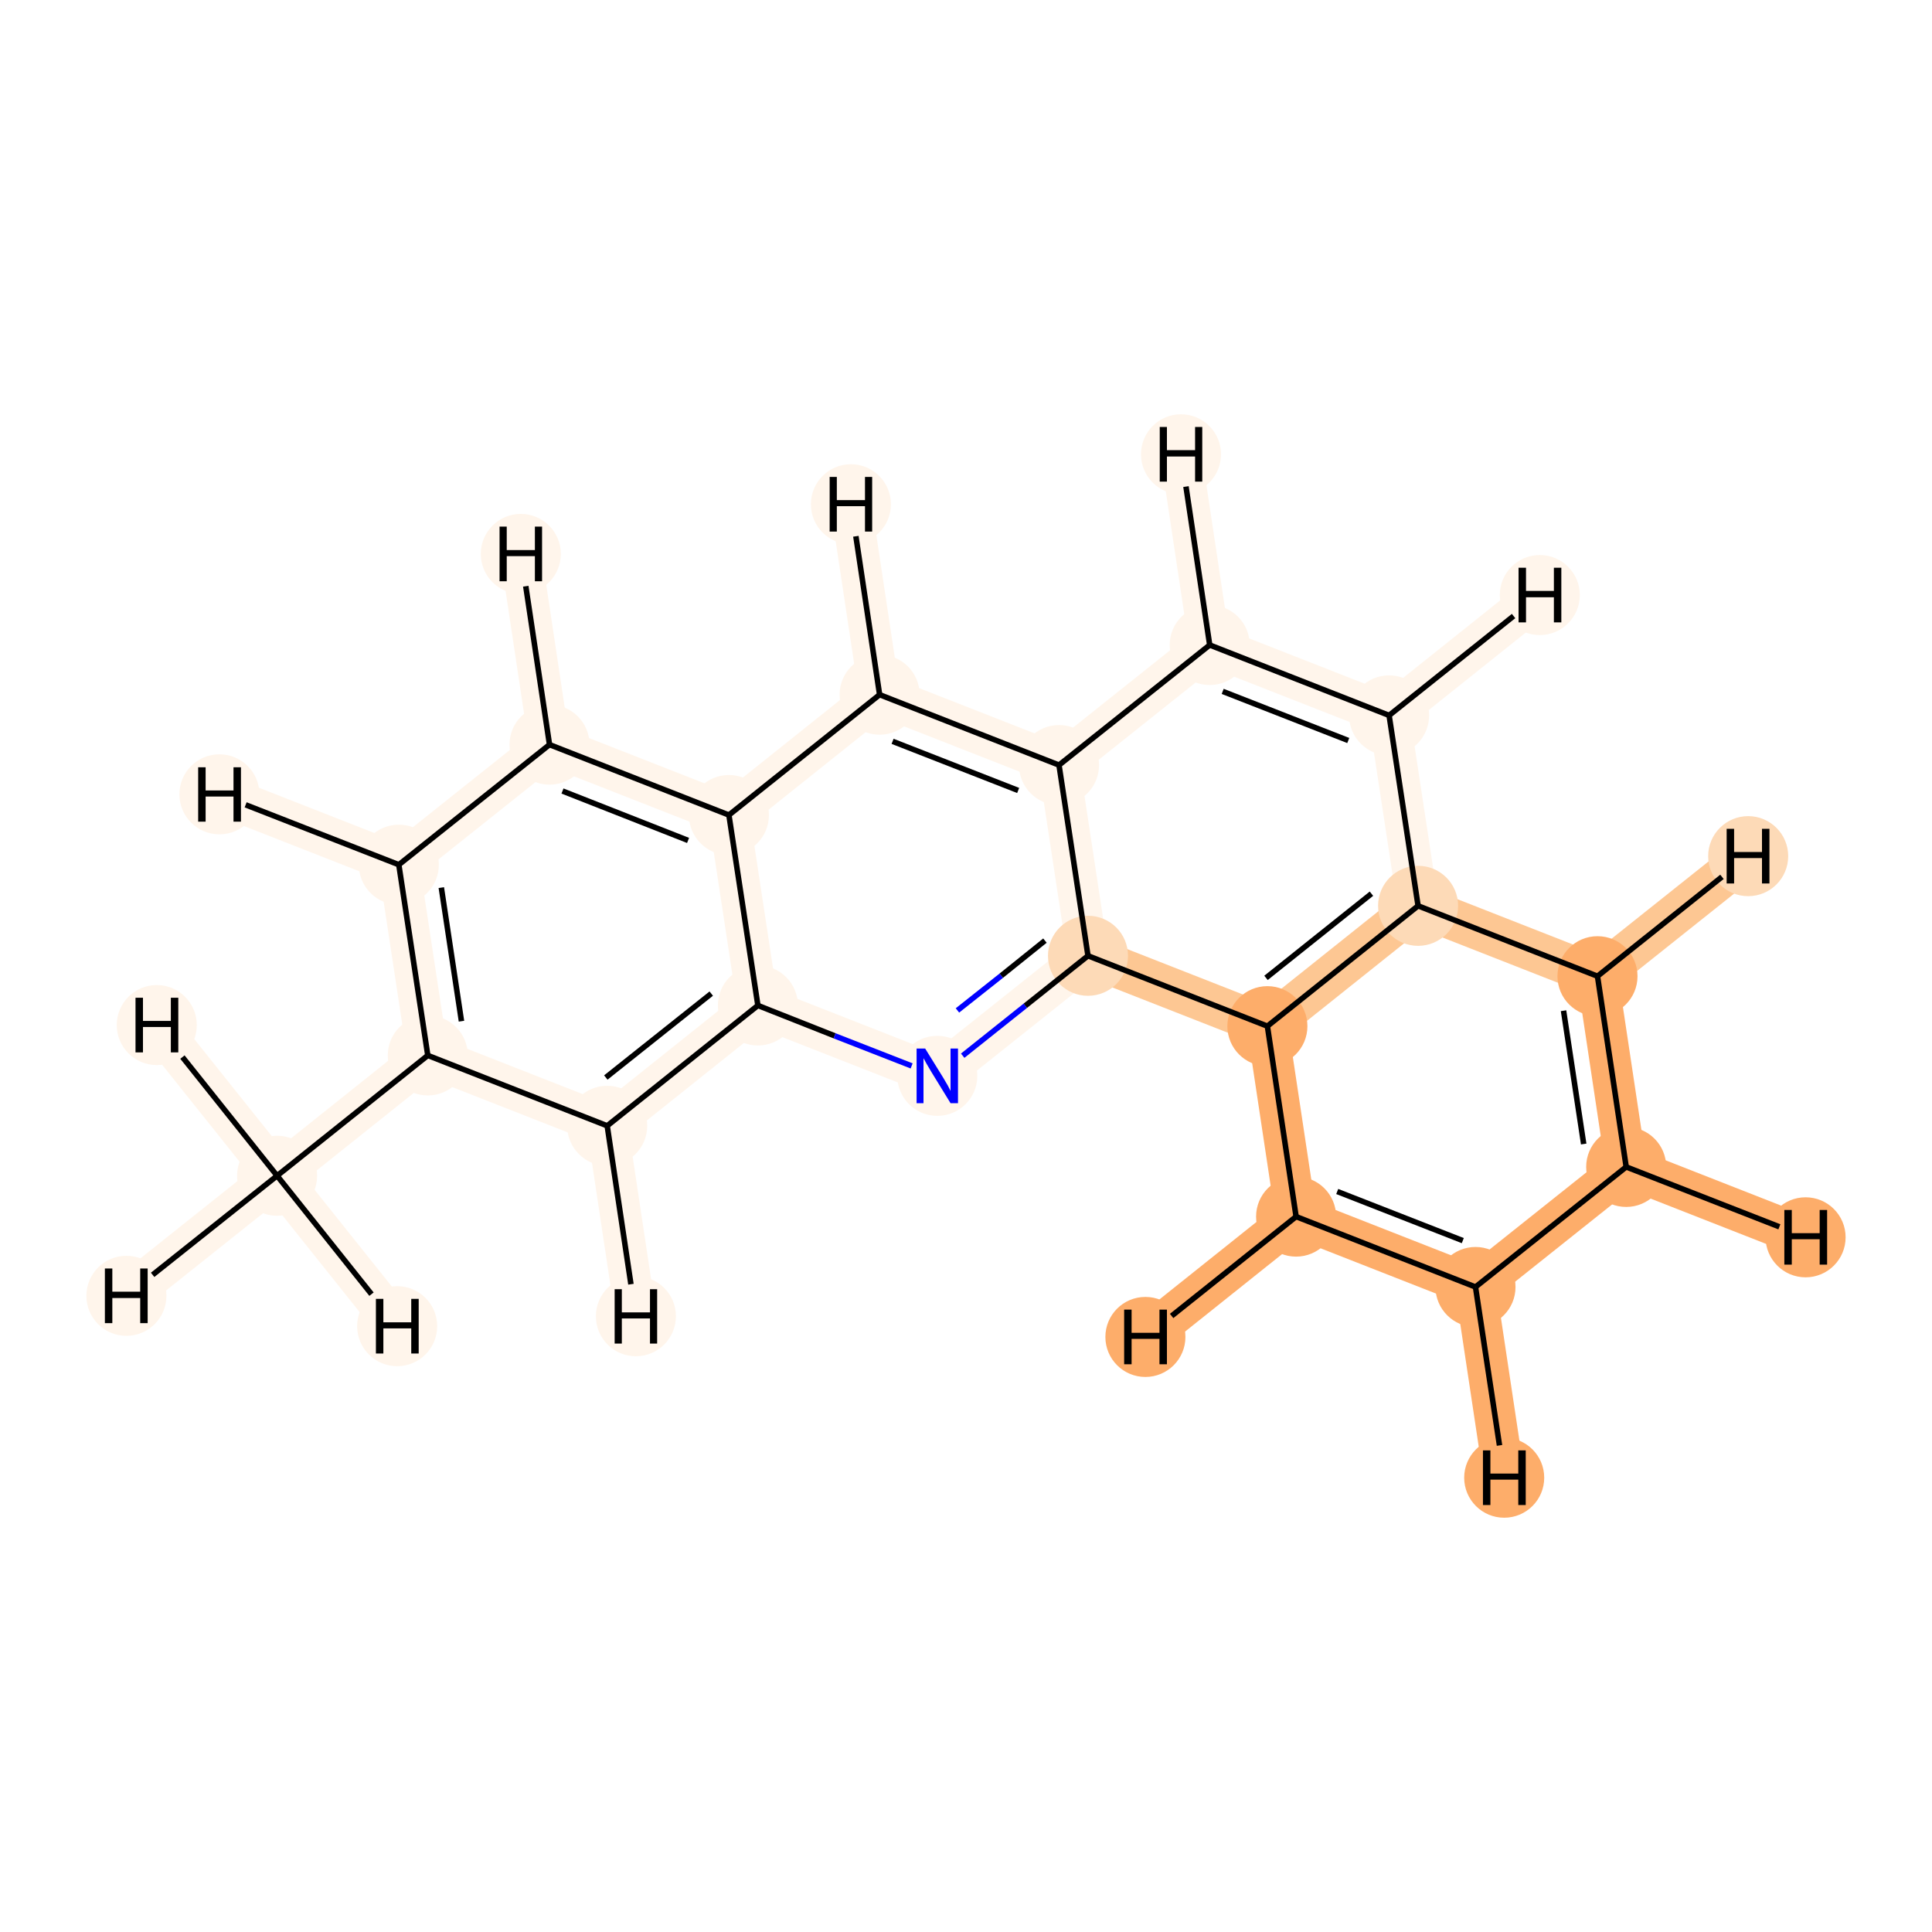 <?xml version='1.0' encoding='iso-8859-1'?>
<svg version='1.1' baseProfile='full'
              xmlns='http://www.w3.org/2000/svg'
                      xmlns:rdkit='http://www.rdkit.org/xml'
                      xmlns:xlink='http://www.w3.org/1999/xlink'
                  xml:space='preserve'
width='700px' height='700px' viewBox='0 0 700 700'>
<!-- END OF HEADER -->
<rect style='opacity:1.0;fill:#FFFFFF;stroke:none' width='700.0' height='700.0' x='0.0' y='0.0'> </rect>
<path d='M 100.4,426.0 L 155.0,382.4' style='fill:none;fill-rule:evenodd;stroke:#FFF5EB;stroke-width:14.9px;stroke-linecap:butt;stroke-linejoin:miter;stroke-opacity:1' />
<path d='M 100.4,426.0 L 45.8,469.5' style='fill:none;fill-rule:evenodd;stroke:#FFF5EB;stroke-width:14.9px;stroke-linecap:butt;stroke-linejoin:miter;stroke-opacity:1' />
<path d='M 100.4,426.0 L 56.8,371.4' style='fill:none;fill-rule:evenodd;stroke:#FFF5EB;stroke-width:14.9px;stroke-linecap:butt;stroke-linejoin:miter;stroke-opacity:1' />
<path d='M 100.4,426.0 L 143.9,480.5' style='fill:none;fill-rule:evenodd;stroke:#FFF5EB;stroke-width:14.9px;stroke-linecap:butt;stroke-linejoin:miter;stroke-opacity:1' />
<path d='M 155.0,382.4 L 144.5,313.3' style='fill:none;fill-rule:evenodd;stroke:#FFF5EB;stroke-width:14.9px;stroke-linecap:butt;stroke-linejoin:miter;stroke-opacity:1' />
<path d='M 155.0,382.4 L 220.0,407.9' style='fill:none;fill-rule:evenodd;stroke:#FFF5EB;stroke-width:14.9px;stroke-linecap:butt;stroke-linejoin:miter;stroke-opacity:1' />
<path d='M 144.5,313.3 L 199.1,269.8' style='fill:none;fill-rule:evenodd;stroke:#FFF5EB;stroke-width:14.9px;stroke-linecap:butt;stroke-linejoin:miter;stroke-opacity:1' />
<path d='M 144.5,313.3 L 79.5,287.8' style='fill:none;fill-rule:evenodd;stroke:#FFF5EB;stroke-width:14.9px;stroke-linecap:butt;stroke-linejoin:miter;stroke-opacity:1' />
<path d='M 199.1,269.8 L 264.1,295.3' style='fill:none;fill-rule:evenodd;stroke:#FFF5EB;stroke-width:14.9px;stroke-linecap:butt;stroke-linejoin:miter;stroke-opacity:1' />
<path d='M 199.1,269.8 L 188.7,200.7' style='fill:none;fill-rule:evenodd;stroke:#FFF5EB;stroke-width:14.9px;stroke-linecap:butt;stroke-linejoin:miter;stroke-opacity:1' />
<path d='M 264.1,295.3 L 274.6,364.3' style='fill:none;fill-rule:evenodd;stroke:#FFF5EB;stroke-width:14.9px;stroke-linecap:butt;stroke-linejoin:miter;stroke-opacity:1' />
<path d='M 264.1,295.3 L 318.7,251.7' style='fill:none;fill-rule:evenodd;stroke:#FFF5EB;stroke-width:14.9px;stroke-linecap:butt;stroke-linejoin:miter;stroke-opacity:1' />
<path d='M 274.6,364.3 L 220.0,407.9' style='fill:none;fill-rule:evenodd;stroke:#FFF5EB;stroke-width:14.9px;stroke-linecap:butt;stroke-linejoin:miter;stroke-opacity:1' />
<path d='M 274.6,364.3 L 339.6,389.8' style='fill:none;fill-rule:evenodd;stroke:#FFF5EB;stroke-width:14.9px;stroke-linecap:butt;stroke-linejoin:miter;stroke-opacity:1' />
<path d='M 220.0,407.9 L 230.4,476.9' style='fill:none;fill-rule:evenodd;stroke:#FFF5EB;stroke-width:14.9px;stroke-linecap:butt;stroke-linejoin:miter;stroke-opacity:1' />
<path d='M 339.6,389.8 L 394.2,346.3' style='fill:none;fill-rule:evenodd;stroke:#FFF5EB;stroke-width:14.9px;stroke-linecap:butt;stroke-linejoin:miter;stroke-opacity:1' />
<path d='M 394.2,346.3 L 383.7,277.2' style='fill:none;fill-rule:evenodd;stroke:#FFF5EB;stroke-width:14.9px;stroke-linecap:butt;stroke-linejoin:miter;stroke-opacity:1' />
<path d='M 394.2,346.3 L 459.2,371.8' style='fill:none;fill-rule:evenodd;stroke:#FDC793;stroke-width:14.9px;stroke-linecap:butt;stroke-linejoin:miter;stroke-opacity:1' />
<path d='M 383.7,277.2 L 318.7,251.7' style='fill:none;fill-rule:evenodd;stroke:#FFF5EB;stroke-width:14.9px;stroke-linecap:butt;stroke-linejoin:miter;stroke-opacity:1' />
<path d='M 383.7,277.2 L 438.3,233.7' style='fill:none;fill-rule:evenodd;stroke:#FFF5EB;stroke-width:14.9px;stroke-linecap:butt;stroke-linejoin:miter;stroke-opacity:1' />
<path d='M 318.7,251.7 L 308.3,182.7' style='fill:none;fill-rule:evenodd;stroke:#FFF5EB;stroke-width:14.9px;stroke-linecap:butt;stroke-linejoin:miter;stroke-opacity:1' />
<path d='M 438.3,233.7 L 503.3,259.2' style='fill:none;fill-rule:evenodd;stroke:#FFF5EB;stroke-width:14.9px;stroke-linecap:butt;stroke-linejoin:miter;stroke-opacity:1' />
<path d='M 438.3,233.7 L 427.9,164.6' style='fill:none;fill-rule:evenodd;stroke:#FFF5EB;stroke-width:14.9px;stroke-linecap:butt;stroke-linejoin:miter;stroke-opacity:1' />
<path d='M 503.3,259.2 L 513.8,328.2' style='fill:none;fill-rule:evenodd;stroke:#FFF5EB;stroke-width:14.9px;stroke-linecap:butt;stroke-linejoin:miter;stroke-opacity:1' />
<path d='M 503.3,259.2 L 557.9,215.6' style='fill:none;fill-rule:evenodd;stroke:#FFF5EB;stroke-width:14.9px;stroke-linecap:butt;stroke-linejoin:miter;stroke-opacity:1' />
<path d='M 513.8,328.2 L 459.2,371.8' style='fill:none;fill-rule:evenodd;stroke:#FDC793;stroke-width:14.9px;stroke-linecap:butt;stroke-linejoin:miter;stroke-opacity:1' />
<path d='M 513.8,328.2 L 578.8,353.7' style='fill:none;fill-rule:evenodd;stroke:#FDC793;stroke-width:14.9px;stroke-linecap:butt;stroke-linejoin:miter;stroke-opacity:1' />
<path d='M 459.2,371.8 L 469.6,440.8' style='fill:none;fill-rule:evenodd;stroke:#FDAD6A;stroke-width:14.9px;stroke-linecap:butt;stroke-linejoin:miter;stroke-opacity:1' />
<path d='M 469.6,440.8 L 534.6,466.3' style='fill:none;fill-rule:evenodd;stroke:#FDAD6A;stroke-width:14.9px;stroke-linecap:butt;stroke-linejoin:miter;stroke-opacity:1' />
<path d='M 469.6,440.8 L 415.0,484.4' style='fill:none;fill-rule:evenodd;stroke:#FDAD6A;stroke-width:14.9px;stroke-linecap:butt;stroke-linejoin:miter;stroke-opacity:1' />
<path d='M 534.6,466.3 L 589.2,422.8' style='fill:none;fill-rule:evenodd;stroke:#FDAD6A;stroke-width:14.9px;stroke-linecap:butt;stroke-linejoin:miter;stroke-opacity:1' />
<path d='M 534.6,466.3 L 545.0,535.4' style='fill:none;fill-rule:evenodd;stroke:#FDAD6A;stroke-width:14.9px;stroke-linecap:butt;stroke-linejoin:miter;stroke-opacity:1' />
<path d='M 589.2,422.8 L 578.8,353.7' style='fill:none;fill-rule:evenodd;stroke:#FDAD6A;stroke-width:14.9px;stroke-linecap:butt;stroke-linejoin:miter;stroke-opacity:1' />
<path d='M 589.2,422.8 L 654.2,448.3' style='fill:none;fill-rule:evenodd;stroke:#FDAD6A;stroke-width:14.9px;stroke-linecap:butt;stroke-linejoin:miter;stroke-opacity:1' />
<path d='M 578.8,353.7 L 633.4,310.2' style='fill:none;fill-rule:evenodd;stroke:#FDC793;stroke-width:14.9px;stroke-linecap:butt;stroke-linejoin:miter;stroke-opacity:1' />
<ellipse cx='100.4' cy='426.0' rx='14.0' ry='14.0'  style='fill:#FFF5EB;fill-rule:evenodd;stroke:#FFF5EB;stroke-width:1.0px;stroke-linecap:butt;stroke-linejoin:miter;stroke-opacity:1' />
<ellipse cx='155.0' cy='382.4' rx='14.0' ry='14.0'  style='fill:#FFF5EB;fill-rule:evenodd;stroke:#FFF5EB;stroke-width:1.0px;stroke-linecap:butt;stroke-linejoin:miter;stroke-opacity:1' />
<ellipse cx='144.5' cy='313.3' rx='14.0' ry='14.0'  style='fill:#FFF5EB;fill-rule:evenodd;stroke:#FFF5EB;stroke-width:1.0px;stroke-linecap:butt;stroke-linejoin:miter;stroke-opacity:1' />
<ellipse cx='199.1' cy='269.8' rx='14.0' ry='14.0'  style='fill:#FFF5EB;fill-rule:evenodd;stroke:#FFF5EB;stroke-width:1.0px;stroke-linecap:butt;stroke-linejoin:miter;stroke-opacity:1' />
<ellipse cx='264.1' cy='295.3' rx='14.0' ry='14.0'  style='fill:#FFF5EB;fill-rule:evenodd;stroke:#FFF5EB;stroke-width:1.0px;stroke-linecap:butt;stroke-linejoin:miter;stroke-opacity:1' />
<ellipse cx='274.6' cy='364.3' rx='14.0' ry='14.0'  style='fill:#FFF5EB;fill-rule:evenodd;stroke:#FFF5EB;stroke-width:1.0px;stroke-linecap:butt;stroke-linejoin:miter;stroke-opacity:1' />
<ellipse cx='220.0' cy='407.9' rx='14.0' ry='14.0'  style='fill:#FFF5EB;fill-rule:evenodd;stroke:#FFF5EB;stroke-width:1.0px;stroke-linecap:butt;stroke-linejoin:miter;stroke-opacity:1' />
<ellipse cx='339.6' cy='389.8' rx='14.0' ry='14.0'  style='fill:#FFF5EB;fill-rule:evenodd;stroke:#FFF5EB;stroke-width:1.0px;stroke-linecap:butt;stroke-linejoin:miter;stroke-opacity:1' />
<ellipse cx='394.2' cy='346.3' rx='14.0' ry='14.0'  style='fill:#FDDAB7;fill-rule:evenodd;stroke:#FDDAB7;stroke-width:1.0px;stroke-linecap:butt;stroke-linejoin:miter;stroke-opacity:1' />
<ellipse cx='383.7' cy='277.2' rx='14.0' ry='14.0'  style='fill:#FFF5EB;fill-rule:evenodd;stroke:#FFF5EB;stroke-width:1.0px;stroke-linecap:butt;stroke-linejoin:miter;stroke-opacity:1' />
<ellipse cx='318.7' cy='251.7' rx='14.0' ry='14.0'  style='fill:#FFF5EB;fill-rule:evenodd;stroke:#FFF5EB;stroke-width:1.0px;stroke-linecap:butt;stroke-linejoin:miter;stroke-opacity:1' />
<ellipse cx='438.3' cy='233.7' rx='14.0' ry='14.0'  style='fill:#FFF5EB;fill-rule:evenodd;stroke:#FFF5EB;stroke-width:1.0px;stroke-linecap:butt;stroke-linejoin:miter;stroke-opacity:1' />
<ellipse cx='503.3' cy='259.2' rx='14.0' ry='14.0'  style='fill:#FFF5EB;fill-rule:evenodd;stroke:#FFF5EB;stroke-width:1.0px;stroke-linecap:butt;stroke-linejoin:miter;stroke-opacity:1' />
<ellipse cx='513.8' cy='328.2' rx='14.0' ry='14.0'  style='fill:#FDDAB7;fill-rule:evenodd;stroke:#FDDAB7;stroke-width:1.0px;stroke-linecap:butt;stroke-linejoin:miter;stroke-opacity:1' />
<ellipse cx='459.2' cy='371.8' rx='14.0' ry='14.0'  style='fill:#FDAD6A;fill-rule:evenodd;stroke:#FDAD6A;stroke-width:1.0px;stroke-linecap:butt;stroke-linejoin:miter;stroke-opacity:1' />
<ellipse cx='469.6' cy='440.8' rx='14.0' ry='14.0'  style='fill:#FDAD6A;fill-rule:evenodd;stroke:#FDAD6A;stroke-width:1.0px;stroke-linecap:butt;stroke-linejoin:miter;stroke-opacity:1' />
<ellipse cx='534.6' cy='466.3' rx='14.0' ry='14.0'  style='fill:#FDAD6A;fill-rule:evenodd;stroke:#FDAD6A;stroke-width:1.0px;stroke-linecap:butt;stroke-linejoin:miter;stroke-opacity:1' />
<ellipse cx='589.2' cy='422.8' rx='14.0' ry='14.0'  style='fill:#FDAD6A;fill-rule:evenodd;stroke:#FDAD6A;stroke-width:1.0px;stroke-linecap:butt;stroke-linejoin:miter;stroke-opacity:1' />
<ellipse cx='578.8' cy='353.7' rx='14.0' ry='14.0'  style='fill:#FDAD6A;fill-rule:evenodd;stroke:#FDAD6A;stroke-width:1.0px;stroke-linecap:butt;stroke-linejoin:miter;stroke-opacity:1' />
<ellipse cx='45.8' cy='469.5' rx='14.0' ry='14.0'  style='fill:#FFF5EB;fill-rule:evenodd;stroke:#FFF5EB;stroke-width:1.0px;stroke-linecap:butt;stroke-linejoin:miter;stroke-opacity:1' />
<ellipse cx='56.8' cy='371.4' rx='14.0' ry='14.0'  style='fill:#FFF5EB;fill-rule:evenodd;stroke:#FFF5EB;stroke-width:1.0px;stroke-linecap:butt;stroke-linejoin:miter;stroke-opacity:1' />
<ellipse cx='143.9' cy='480.5' rx='14.0' ry='14.0'  style='fill:#FFF5EB;fill-rule:evenodd;stroke:#FFF5EB;stroke-width:1.0px;stroke-linecap:butt;stroke-linejoin:miter;stroke-opacity:1' />
<ellipse cx='79.5' cy='287.8' rx='14.0' ry='14.0'  style='fill:#FFF5EB;fill-rule:evenodd;stroke:#FFF5EB;stroke-width:1.0px;stroke-linecap:butt;stroke-linejoin:miter;stroke-opacity:1' />
<ellipse cx='188.7' cy='200.7' rx='14.0' ry='14.0'  style='fill:#FFF5EB;fill-rule:evenodd;stroke:#FFF5EB;stroke-width:1.0px;stroke-linecap:butt;stroke-linejoin:miter;stroke-opacity:1' />
<ellipse cx='230.4' cy='476.9' rx='14.0' ry='14.0'  style='fill:#FFF5EB;fill-rule:evenodd;stroke:#FFF5EB;stroke-width:1.0px;stroke-linecap:butt;stroke-linejoin:miter;stroke-opacity:1' />
<ellipse cx='308.3' cy='182.7' rx='14.0' ry='14.0'  style='fill:#FFF5EB;fill-rule:evenodd;stroke:#FFF5EB;stroke-width:1.0px;stroke-linecap:butt;stroke-linejoin:miter;stroke-opacity:1' />
<ellipse cx='427.9' cy='164.6' rx='14.0' ry='14.0'  style='fill:#FFF5EB;fill-rule:evenodd;stroke:#FFF5EB;stroke-width:1.0px;stroke-linecap:butt;stroke-linejoin:miter;stroke-opacity:1' />
<ellipse cx='557.9' cy='215.6' rx='14.0' ry='14.0'  style='fill:#FFF5EB;fill-rule:evenodd;stroke:#FFF5EB;stroke-width:1.0px;stroke-linecap:butt;stroke-linejoin:miter;stroke-opacity:1' />
<ellipse cx='415.0' cy='484.4' rx='14.0' ry='14.0'  style='fill:#FDAD6A;fill-rule:evenodd;stroke:#FDAD6A;stroke-width:1.0px;stroke-linecap:butt;stroke-linejoin:miter;stroke-opacity:1' />
<ellipse cx='545.0' cy='535.4' rx='14.0' ry='14.0'  style='fill:#FDAD6A;fill-rule:evenodd;stroke:#FDAD6A;stroke-width:1.0px;stroke-linecap:butt;stroke-linejoin:miter;stroke-opacity:1' />
<ellipse cx='654.2' cy='448.3' rx='14.0' ry='14.0'  style='fill:#FDAD6A;fill-rule:evenodd;stroke:#FDAD6A;stroke-width:1.0px;stroke-linecap:butt;stroke-linejoin:miter;stroke-opacity:1' />
<ellipse cx='633.4' cy='310.2' rx='14.0' ry='14.0'  style='fill:#FDDAB7;fill-rule:evenodd;stroke:#FDDAB7;stroke-width:1.0px;stroke-linecap:butt;stroke-linejoin:miter;stroke-opacity:1' />
<path class='bond-0 atom-0 atom-1' d='M 100.4,426.0 L 155.0,382.4' style='fill:none;fill-rule:evenodd;stroke:#000000;stroke-width:2.0px;stroke-linecap:butt;stroke-linejoin:miter;stroke-opacity:1' />
<path class='bond-22 atom-0 atom-19' d='M 100.4,426.0 L 55.3,461.9' style='fill:none;fill-rule:evenodd;stroke:#000000;stroke-width:2.0px;stroke-linecap:butt;stroke-linejoin:miter;stroke-opacity:1' />
<path class='bond-23 atom-0 atom-20' d='M 100.4,426.0 L 66.1,383.0' style='fill:none;fill-rule:evenodd;stroke:#000000;stroke-width:2.0px;stroke-linecap:butt;stroke-linejoin:miter;stroke-opacity:1' />
<path class='bond-24 atom-0 atom-21' d='M 100.4,426.0 L 134.6,468.9' style='fill:none;fill-rule:evenodd;stroke:#000000;stroke-width:2.0px;stroke-linecap:butt;stroke-linejoin:miter;stroke-opacity:1' />
<path class='bond-1 atom-1 atom-2' d='M 155.0,382.4 L 144.5,313.3' style='fill:none;fill-rule:evenodd;stroke:#000000;stroke-width:2.0px;stroke-linecap:butt;stroke-linejoin:miter;stroke-opacity:1' />
<path class='bond-1 atom-1 atom-2' d='M 167.2,370.0 L 159.9,321.6' style='fill:none;fill-rule:evenodd;stroke:#000000;stroke-width:2.0px;stroke-linecap:butt;stroke-linejoin:miter;stroke-opacity:1' />
<path class='bond-18 atom-6 atom-1' d='M 220.0,407.9 L 155.0,382.4' style='fill:none;fill-rule:evenodd;stroke:#000000;stroke-width:2.0px;stroke-linecap:butt;stroke-linejoin:miter;stroke-opacity:1' />
<path class='bond-2 atom-2 atom-3' d='M 144.5,313.3 L 199.1,269.8' style='fill:none;fill-rule:evenodd;stroke:#000000;stroke-width:2.0px;stroke-linecap:butt;stroke-linejoin:miter;stroke-opacity:1' />
<path class='bond-25 atom-2 atom-22' d='M 144.5,313.3 L 89.0,291.6' style='fill:none;fill-rule:evenodd;stroke:#000000;stroke-width:2.0px;stroke-linecap:butt;stroke-linejoin:miter;stroke-opacity:1' />
<path class='bond-3 atom-3 atom-4' d='M 199.1,269.8 L 264.1,295.3' style='fill:none;fill-rule:evenodd;stroke:#000000;stroke-width:2.0px;stroke-linecap:butt;stroke-linejoin:miter;stroke-opacity:1' />
<path class='bond-3 atom-3 atom-4' d='M 203.8,286.6 L 249.3,304.5' style='fill:none;fill-rule:evenodd;stroke:#000000;stroke-width:2.0px;stroke-linecap:butt;stroke-linejoin:miter;stroke-opacity:1' />
<path class='bond-26 atom-3 atom-23' d='M 199.1,269.8 L 190.5,212.4' style='fill:none;fill-rule:evenodd;stroke:#000000;stroke-width:2.0px;stroke-linecap:butt;stroke-linejoin:miter;stroke-opacity:1' />
<path class='bond-4 atom-4 atom-5' d='M 264.1,295.3 L 274.6,364.3' style='fill:none;fill-rule:evenodd;stroke:#000000;stroke-width:2.0px;stroke-linecap:butt;stroke-linejoin:miter;stroke-opacity:1' />
<path class='bond-20 atom-10 atom-4' d='M 318.7,251.7 L 264.1,295.3' style='fill:none;fill-rule:evenodd;stroke:#000000;stroke-width:2.0px;stroke-linecap:butt;stroke-linejoin:miter;stroke-opacity:1' />
<path class='bond-5 atom-5 atom-6' d='M 274.6,364.3 L 220.0,407.9' style='fill:none;fill-rule:evenodd;stroke:#000000;stroke-width:2.0px;stroke-linecap:butt;stroke-linejoin:miter;stroke-opacity:1' />
<path class='bond-5 atom-5 atom-6' d='M 257.7,360.0 L 219.5,390.4' style='fill:none;fill-rule:evenodd;stroke:#000000;stroke-width:2.0px;stroke-linecap:butt;stroke-linejoin:miter;stroke-opacity:1' />
<path class='bond-6 atom-5 atom-7' d='M 274.6,364.3 L 302.4,375.3' style='fill:none;fill-rule:evenodd;stroke:#000000;stroke-width:2.0px;stroke-linecap:butt;stroke-linejoin:miter;stroke-opacity:1' />
<path class='bond-6 atom-5 atom-7' d='M 302.4,375.3 L 330.3,386.2' style='fill:none;fill-rule:evenodd;stroke:#0000FF;stroke-width:2.0px;stroke-linecap:butt;stroke-linejoin:miter;stroke-opacity:1' />
<path class='bond-27 atom-6 atom-24' d='M 220.0,407.9 L 228.6,465.3' style='fill:none;fill-rule:evenodd;stroke:#000000;stroke-width:2.0px;stroke-linecap:butt;stroke-linejoin:miter;stroke-opacity:1' />
<path class='bond-7 atom-7 atom-8' d='M 348.8,382.5 L 371.5,364.4' style='fill:none;fill-rule:evenodd;stroke:#0000FF;stroke-width:2.0px;stroke-linecap:butt;stroke-linejoin:miter;stroke-opacity:1' />
<path class='bond-7 atom-7 atom-8' d='M 371.5,364.4 L 394.2,346.3' style='fill:none;fill-rule:evenodd;stroke:#000000;stroke-width:2.0px;stroke-linecap:butt;stroke-linejoin:miter;stroke-opacity:1' />
<path class='bond-7 atom-7 atom-8' d='M 346.9,366.1 L 362.8,353.5' style='fill:none;fill-rule:evenodd;stroke:#0000FF;stroke-width:2.0px;stroke-linecap:butt;stroke-linejoin:miter;stroke-opacity:1' />
<path class='bond-7 atom-7 atom-8' d='M 362.8,353.5 L 378.6,340.8' style='fill:none;fill-rule:evenodd;stroke:#000000;stroke-width:2.0px;stroke-linecap:butt;stroke-linejoin:miter;stroke-opacity:1' />
<path class='bond-8 atom-8 atom-9' d='M 394.2,346.3 L 383.7,277.2' style='fill:none;fill-rule:evenodd;stroke:#000000;stroke-width:2.0px;stroke-linecap:butt;stroke-linejoin:miter;stroke-opacity:1' />
<path class='bond-19 atom-14 atom-8' d='M 459.2,371.8 L 394.2,346.3' style='fill:none;fill-rule:evenodd;stroke:#000000;stroke-width:2.0px;stroke-linecap:butt;stroke-linejoin:miter;stroke-opacity:1' />
<path class='bond-9 atom-9 atom-10' d='M 383.7,277.2 L 318.7,251.7' style='fill:none;fill-rule:evenodd;stroke:#000000;stroke-width:2.0px;stroke-linecap:butt;stroke-linejoin:miter;stroke-opacity:1' />
<path class='bond-9 atom-9 atom-10' d='M 368.9,286.4 L 323.4,268.6' style='fill:none;fill-rule:evenodd;stroke:#000000;stroke-width:2.0px;stroke-linecap:butt;stroke-linejoin:miter;stroke-opacity:1' />
<path class='bond-10 atom-9 atom-11' d='M 383.7,277.2 L 438.3,233.7' style='fill:none;fill-rule:evenodd;stroke:#000000;stroke-width:2.0px;stroke-linecap:butt;stroke-linejoin:miter;stroke-opacity:1' />
<path class='bond-28 atom-10 atom-25' d='M 318.7,251.7 L 310.1,194.3' style='fill:none;fill-rule:evenodd;stroke:#000000;stroke-width:2.0px;stroke-linecap:butt;stroke-linejoin:miter;stroke-opacity:1' />
<path class='bond-11 atom-11 atom-12' d='M 438.3,233.7 L 503.3,259.2' style='fill:none;fill-rule:evenodd;stroke:#000000;stroke-width:2.0px;stroke-linecap:butt;stroke-linejoin:miter;stroke-opacity:1' />
<path class='bond-11 atom-11 atom-12' d='M 443.0,250.5 L 488.5,268.3' style='fill:none;fill-rule:evenodd;stroke:#000000;stroke-width:2.0px;stroke-linecap:butt;stroke-linejoin:miter;stroke-opacity:1' />
<path class='bond-29 atom-11 atom-26' d='M 438.3,233.7 L 429.7,176.3' style='fill:none;fill-rule:evenodd;stroke:#000000;stroke-width:2.0px;stroke-linecap:butt;stroke-linejoin:miter;stroke-opacity:1' />
<path class='bond-12 atom-12 atom-13' d='M 503.3,259.2 L 513.8,328.2' style='fill:none;fill-rule:evenodd;stroke:#000000;stroke-width:2.0px;stroke-linecap:butt;stroke-linejoin:miter;stroke-opacity:1' />
<path class='bond-30 atom-12 atom-27' d='M 503.3,259.2 L 548.4,223.2' style='fill:none;fill-rule:evenodd;stroke:#000000;stroke-width:2.0px;stroke-linecap:butt;stroke-linejoin:miter;stroke-opacity:1' />
<path class='bond-13 atom-13 atom-14' d='M 513.8,328.2 L 459.2,371.8' style='fill:none;fill-rule:evenodd;stroke:#000000;stroke-width:2.0px;stroke-linecap:butt;stroke-linejoin:miter;stroke-opacity:1' />
<path class='bond-13 atom-13 atom-14' d='M 496.9,323.8 L 458.7,354.3' style='fill:none;fill-rule:evenodd;stroke:#000000;stroke-width:2.0px;stroke-linecap:butt;stroke-linejoin:miter;stroke-opacity:1' />
<path class='bond-21 atom-18 atom-13' d='M 578.8,353.7 L 513.8,328.2' style='fill:none;fill-rule:evenodd;stroke:#000000;stroke-width:2.0px;stroke-linecap:butt;stroke-linejoin:miter;stroke-opacity:1' />
<path class='bond-14 atom-14 atom-15' d='M 459.2,371.8 L 469.6,440.8' style='fill:none;fill-rule:evenodd;stroke:#000000;stroke-width:2.0px;stroke-linecap:butt;stroke-linejoin:miter;stroke-opacity:1' />
<path class='bond-15 atom-15 atom-16' d='M 469.6,440.8 L 534.6,466.3' style='fill:none;fill-rule:evenodd;stroke:#000000;stroke-width:2.0px;stroke-linecap:butt;stroke-linejoin:miter;stroke-opacity:1' />
<path class='bond-15 atom-15 atom-16' d='M 484.5,431.7 L 530.0,449.5' style='fill:none;fill-rule:evenodd;stroke:#000000;stroke-width:2.0px;stroke-linecap:butt;stroke-linejoin:miter;stroke-opacity:1' />
<path class='bond-31 atom-15 atom-28' d='M 469.6,440.8 L 424.5,476.8' style='fill:none;fill-rule:evenodd;stroke:#000000;stroke-width:2.0px;stroke-linecap:butt;stroke-linejoin:miter;stroke-opacity:1' />
<path class='bond-16 atom-16 atom-17' d='M 534.6,466.3 L 589.2,422.8' style='fill:none;fill-rule:evenodd;stroke:#000000;stroke-width:2.0px;stroke-linecap:butt;stroke-linejoin:miter;stroke-opacity:1' />
<path class='bond-32 atom-16 atom-29' d='M 534.6,466.3 L 543.3,523.7' style='fill:none;fill-rule:evenodd;stroke:#000000;stroke-width:2.0px;stroke-linecap:butt;stroke-linejoin:miter;stroke-opacity:1' />
<path class='bond-17 atom-17 atom-18' d='M 589.2,422.8 L 578.8,353.7' style='fill:none;fill-rule:evenodd;stroke:#000000;stroke-width:2.0px;stroke-linecap:butt;stroke-linejoin:miter;stroke-opacity:1' />
<path class='bond-17 atom-17 atom-18' d='M 573.8,414.5 L 566.5,366.2' style='fill:none;fill-rule:evenodd;stroke:#000000;stroke-width:2.0px;stroke-linecap:butt;stroke-linejoin:miter;stroke-opacity:1' />
<path class='bond-33 atom-17 atom-30' d='M 589.2,422.8 L 644.7,444.5' style='fill:none;fill-rule:evenodd;stroke:#000000;stroke-width:2.0px;stroke-linecap:butt;stroke-linejoin:miter;stroke-opacity:1' />
<path class='bond-34 atom-18 atom-31' d='M 578.8,353.7 L 623.9,317.7' style='fill:none;fill-rule:evenodd;stroke:#000000;stroke-width:2.0px;stroke-linecap:butt;stroke-linejoin:miter;stroke-opacity:1' />
<path  class='atom-7' d='M 335.2 379.9
L 341.7 390.4
Q 342.3 391.5, 343.4 393.3
Q 344.4 395.2, 344.4 395.3
L 344.4 379.9
L 347.1 379.9
L 347.1 399.7
L 344.4 399.7
L 337.4 388.3
Q 336.6 386.9, 335.7 385.4
Q 334.9 383.9, 334.6 383.4
L 334.6 399.7
L 332.1 399.7
L 332.1 379.9
L 335.2 379.9
' fill='#0000FF'/>
<path  class='atom-19' d='M 38.0 459.6
L 40.7 459.6
L 40.7 468.0
L 50.8 468.0
L 50.8 459.6
L 53.5 459.6
L 53.5 479.4
L 50.8 479.4
L 50.8 470.3
L 40.7 470.3
L 40.7 479.4
L 38.0 479.4
L 38.0 459.6
' fill='#000000'/>
<path  class='atom-20' d='M 49.1 361.5
L 51.8 361.5
L 51.8 369.9
L 61.9 369.9
L 61.9 361.5
L 64.6 361.5
L 64.6 381.3
L 61.9 381.3
L 61.9 372.1
L 51.8 372.1
L 51.8 381.3
L 49.1 381.3
L 49.1 361.5
' fill='#000000'/>
<path  class='atom-21' d='M 136.2 470.6
L 138.9 470.6
L 138.9 479.1
L 149.0 479.1
L 149.0 470.6
L 151.7 470.6
L 151.7 490.4
L 149.0 490.4
L 149.0 481.3
L 138.9 481.3
L 138.9 490.4
L 136.2 490.4
L 136.2 470.6
' fill='#000000'/>
<path  class='atom-22' d='M 71.8 278.0
L 74.5 278.0
L 74.5 286.4
L 84.6 286.4
L 84.6 278.0
L 87.3 278.0
L 87.3 297.7
L 84.6 297.7
L 84.6 288.6
L 74.5 288.6
L 74.5 297.7
L 71.8 297.7
L 71.8 278.0
' fill='#000000'/>
<path  class='atom-23' d='M 181.0 190.8
L 183.6 190.8
L 183.6 199.3
L 193.8 199.3
L 193.8 190.8
L 196.4 190.8
L 196.4 210.6
L 193.8 210.6
L 193.8 201.5
L 183.6 201.5
L 183.6 210.6
L 181.0 210.6
L 181.0 190.8
' fill='#000000'/>
<path  class='atom-24' d='M 222.7 467.1
L 225.3 467.1
L 225.3 475.5
L 235.5 475.5
L 235.5 467.1
L 238.1 467.1
L 238.1 486.8
L 235.5 486.8
L 235.5 477.7
L 225.3 477.7
L 225.3 486.8
L 222.7 486.8
L 222.7 467.1
' fill='#000000'/>
<path  class='atom-25' d='M 300.6 172.8
L 303.2 172.8
L 303.2 181.2
L 313.4 181.2
L 313.4 172.8
L 316.0 172.8
L 316.0 192.6
L 313.4 192.6
L 313.4 183.4
L 303.2 183.4
L 303.2 192.6
L 300.6 192.6
L 300.6 172.8
' fill='#000000'/>
<path  class='atom-26' d='M 420.2 154.7
L 422.8 154.7
L 422.8 163.1
L 433.0 163.1
L 433.0 154.7
L 435.6 154.7
L 435.6 174.5
L 433.0 174.5
L 433.0 165.4
L 422.8 165.4
L 422.8 174.5
L 420.2 174.5
L 420.2 154.7
' fill='#000000'/>
<path  class='atom-27' d='M 550.2 205.7
L 552.9 205.7
L 552.9 214.1
L 563.0 214.1
L 563.0 205.7
L 565.7 205.7
L 565.7 225.5
L 563.0 225.5
L 563.0 216.4
L 552.9 216.4
L 552.9 225.5
L 550.2 225.5
L 550.2 205.7
' fill='#000000'/>
<path  class='atom-28' d='M 407.3 474.5
L 410.0 474.5
L 410.0 482.9
L 420.1 482.9
L 420.1 474.5
L 422.8 474.5
L 422.8 494.3
L 420.1 494.3
L 420.1 485.1
L 410.0 485.1
L 410.0 494.3
L 407.3 494.3
L 407.3 474.5
' fill='#000000'/>
<path  class='atom-29' d='M 537.3 525.5
L 540.0 525.5
L 540.0 533.9
L 550.1 533.9
L 550.1 525.5
L 552.8 525.5
L 552.8 545.3
L 550.1 545.3
L 550.1 536.1
L 540.0 536.1
L 540.0 545.3
L 537.3 545.3
L 537.3 525.5
' fill='#000000'/>
<path  class='atom-30' d='M 646.5 438.4
L 649.2 438.4
L 649.2 446.8
L 659.3 446.8
L 659.3 438.4
L 662.0 438.4
L 662.0 458.2
L 659.3 458.2
L 659.3 449.0
L 649.2 449.0
L 649.2 458.2
L 646.5 458.2
L 646.5 438.4
' fill='#000000'/>
<path  class='atom-31' d='M 625.6 300.3
L 628.3 300.3
L 628.3 308.7
L 638.4 308.7
L 638.4 300.3
L 641.1 300.3
L 641.1 320.1
L 638.4 320.1
L 638.4 310.9
L 628.3 310.9
L 628.3 320.1
L 625.6 320.1
L 625.6 300.3
' fill='#000000'/>
</svg>
